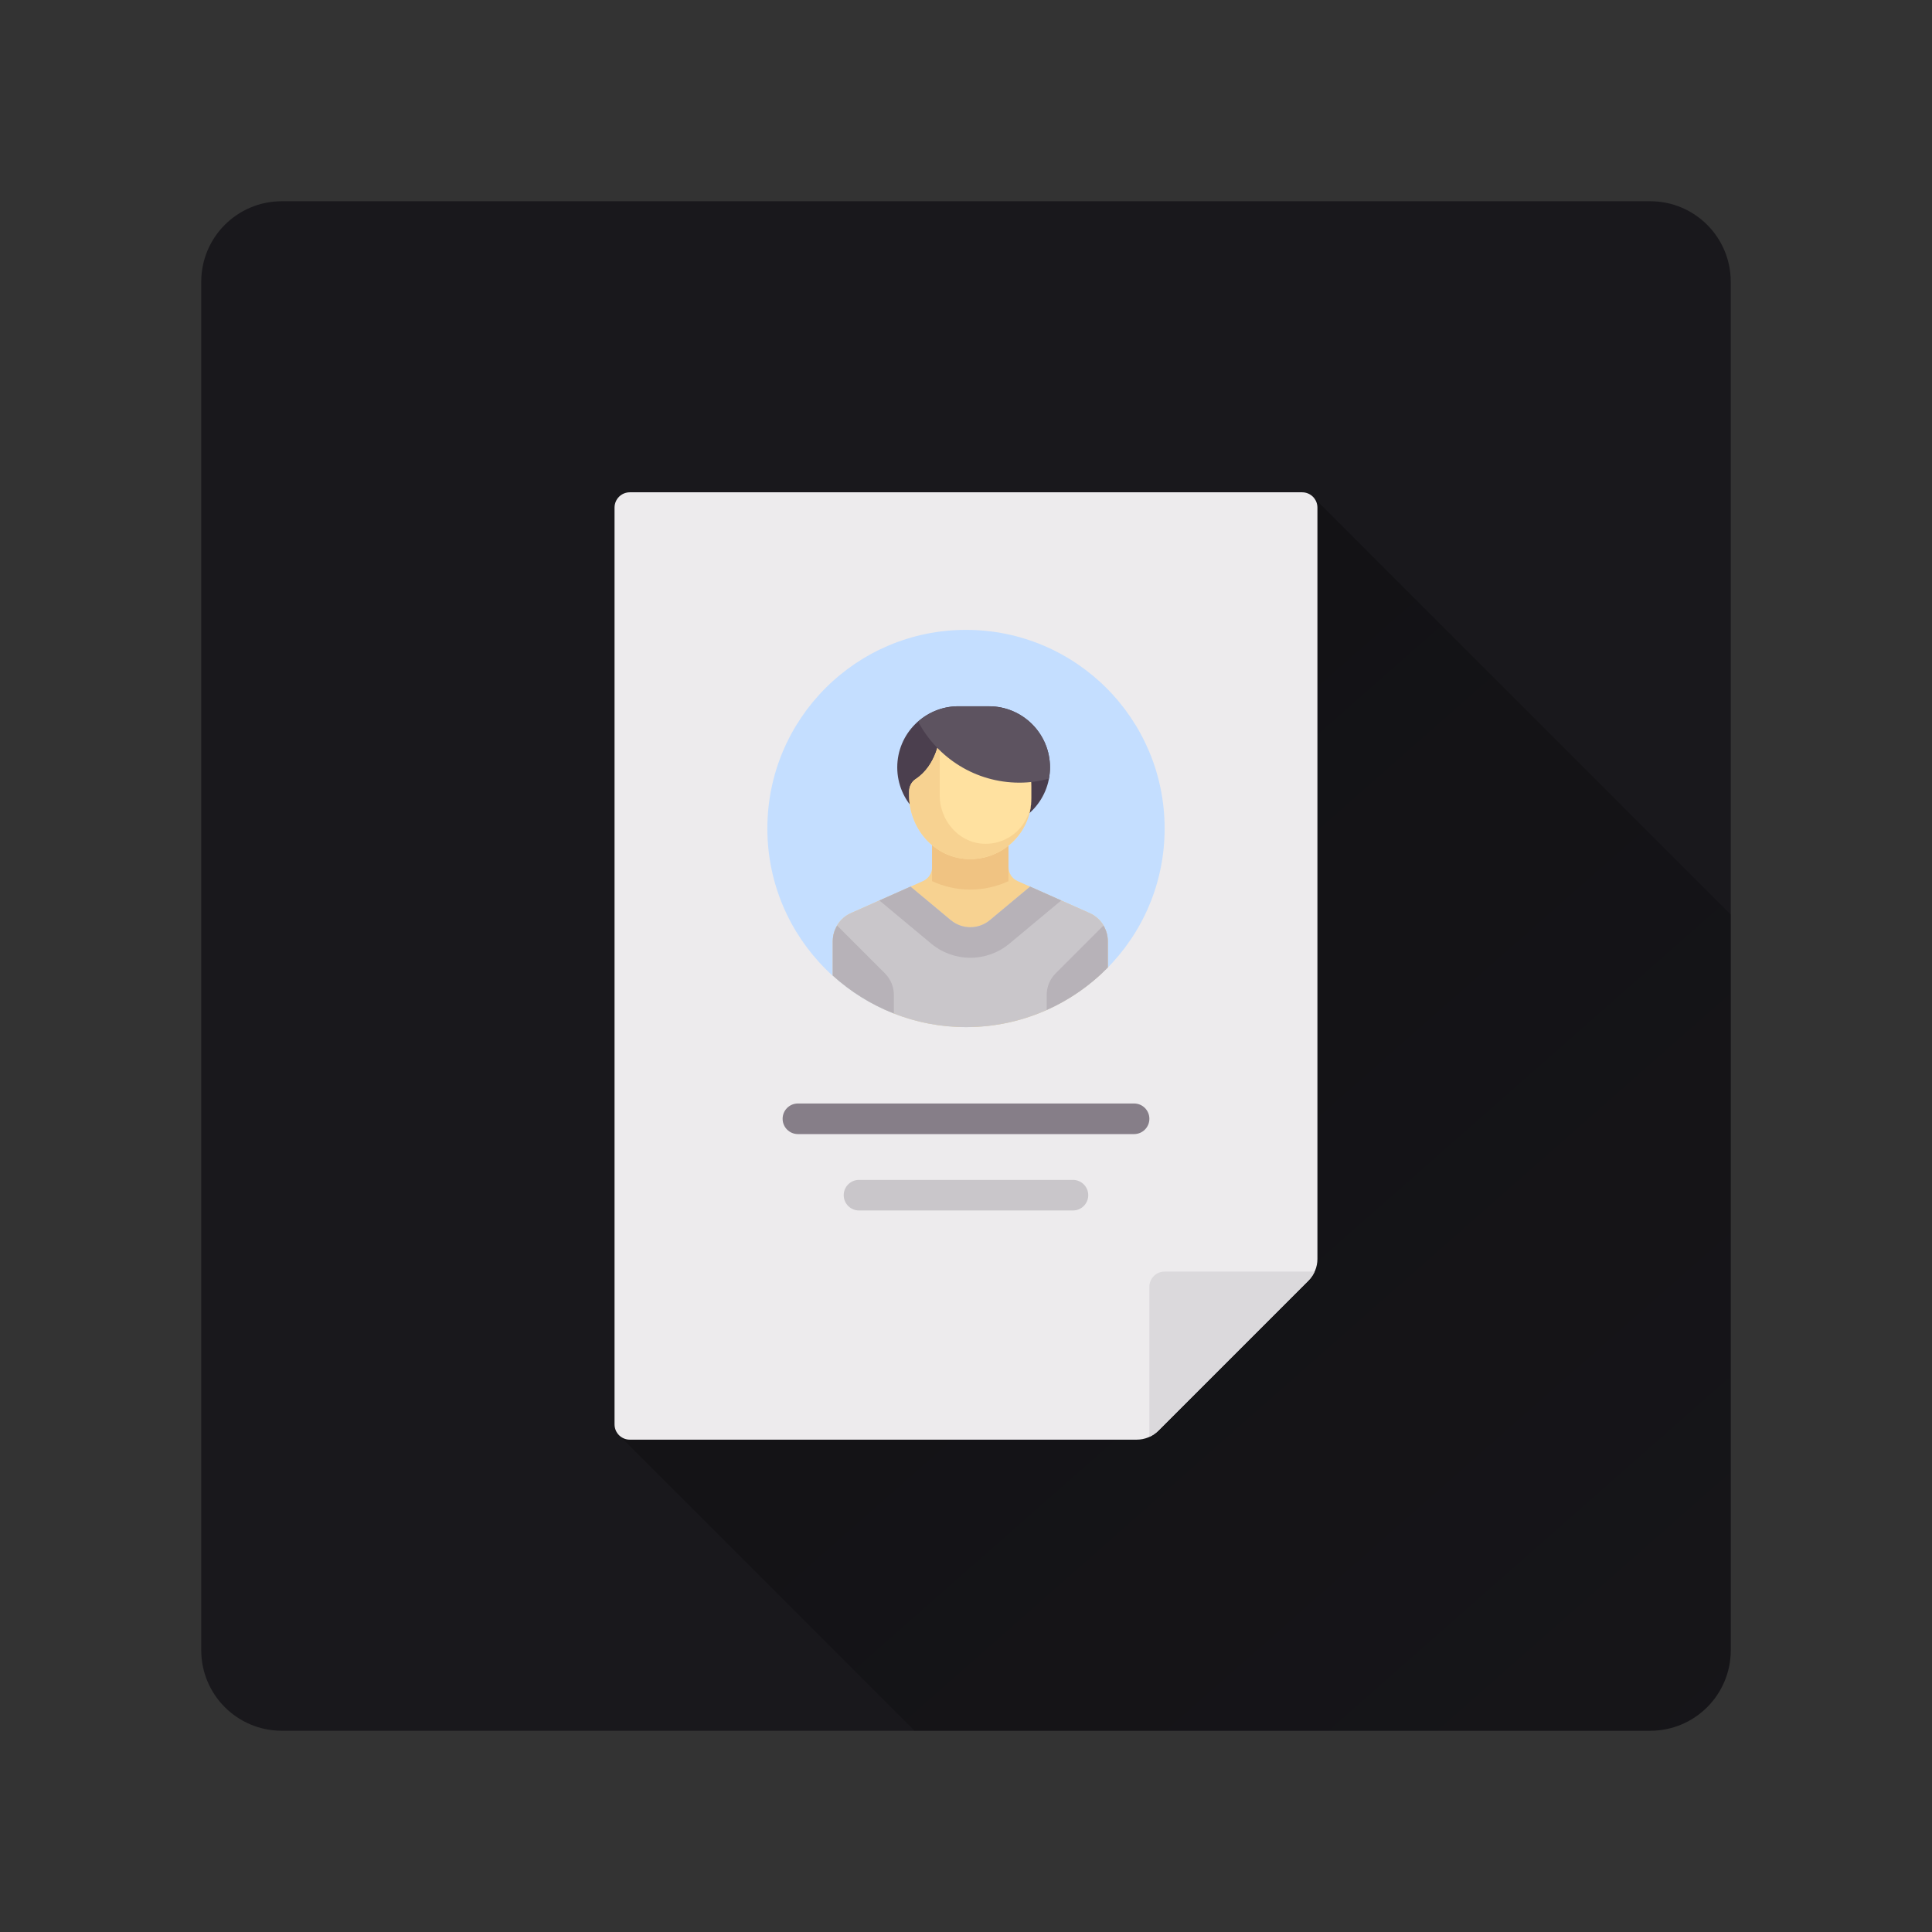 <svg version="1.1" xmlns="http://www.w3.org/2000/svg" xmlns:xlink="http://www.w3.org/1999/xlink" width="48" height="48"><rect width="100%" height="100%" fill="#333333" stroke="none"/><defs><linearGradient x1="15.269" y1="12.232" x2="60.412" y2="63.449" gradientUnits="userSpaceOnUse" id="color-1"><stop offset="0" stop-color="#000000" stop-opacity="0.3"></stop><stop offset="1" stop-color="#000000" stop-opacity="0"></stop></linearGradient><filter id="dropshadow-base"><feColorMatrix type="matrix" values="0 0 0 0 0  0 0 0 0 0  0 0 0 0 0  0 0 0 .8 0"></feColorMatrix> <feOffset dx="0" dy="1"></feOffset> <feGaussianBlur stdDeviation="1"></feGaussianBlur> <feComposite in="SourceGraphic"></feComposite></filter><filter id="dropshadow-banner" x="-10%" y="-10%" width="120%" height="130%"><feColorMatrix type="matrix" values="0 0 0 0 0  0 0 0 0 0  0 0 0 0 0  0 0 0 .4 0"></feColorMatrix> <feOffset dx="0" dy="1"></feOffset> <feGaussianBlur stdDeviation="0.5"></feGaussianBlur> <feComposite in="SourceGraphic"></feComposite></filter></defs><g fill="none" fill-rule="nonzero" stroke="none" stroke-width="none" stroke-linecap="butt" stroke-linejoin="miter" stroke-miterlimit="10" stroke-dasharray="" stroke-dashoffset="0" font-family="none" font-weight="none" font-size="none" text-anchor="none" style="mix-blend-mode: normal"><path d="M7,43c-1.105,0 -2,-0.895 -2,-2v-34c0,-1.105 0.895,-2 2,-2h34c1.105,0 2,0.895 2,2v34c0,1.105 -0.895,2 -2,2z" id="base 1 5 1" fill="#19181c" stroke-width="1"></path><path d="M15.38,35.657c-0.069,-0.069 -0.111,-0.164 -0.111,-0.268v-22.777c0,-0.21 0.17,-0.38 0.38,-0.38h16.703c0.105,0 0.2,0.042 0.268,0.111l10.38,10.38v18.277c0,1.105 -0.895,2 -2,2h-18.277z" fill="url(#color-1)" stroke-width="1"></path><path transform="translate(-4.244,-4.244) scale(1.177,1.177)" d="M27.604,34h-10.701c-0.178,0 -0.323,-0.144 -0.323,-0.323v-19.355c0,-0.178 0.144,-0.323 0.323,-0.323h14.194c0.178,0 0.323,0.144 0.323,0.323v15.862c0,0.171 -0.068,0.335 -0.189,0.456l-3.17,3.17c-0.001,0.001 -0.002,0.002 -0.003,0.003c-0.121,0.119 -0.284,0.186 -0.454,0.186z" fill="none" stroke-width="0"></path><g id="Capa_1 2" stroke-width="1"><path d="M28.241,35.768h-12.593c-0.21,0 -0.38,-0.17 -0.38,-0.38v-22.777c0,-0.21 0.17,-0.38 0.38,-0.38h16.703c0.21,0 0.38,0.17 0.38,0.38v18.667c0,0.201 -0.08,0.394 -0.222,0.537l-3.731,3.731c-0.142,0.142 -0.336,0.222 -0.537,0.222z" fill="#edebed"></path><path d="M19.065,20.584c0,-2.726 2.21,-4.935 4.935,-4.935c2.726,0 4.935,2.21 4.935,4.935c0,2.726 -2.21,4.935 -4.935,4.935c-2.726,0 -4.935,-2.21 -4.935,-4.935z" fill="#c4deff"></path><path d="M24.569,20.583h-0.759c-0.839,0 -1.518,-0.68 -1.518,-1.518v0c0,-0.839 0.68,-1.518 1.518,-1.518h0.759c0.839,0 1.518,0.68 1.518,1.518v0c0,0.839 -0.68,1.518 -1.518,1.518z" fill="#4b3f4e"></path><path d="M28.176,28.176h-8.352c-0.21,0 -0.38,-0.17 -0.38,-0.38c0,-0.21 0.17,-0.38 0.38,-0.38h8.352c0.21,0 0.38,0.17 0.38,0.38c0,0.21 -0.17,0.38 -0.38,0.38z" fill="#867e88"></path><path d="M26.657,30.074h-5.315c-0.21,0 -0.38,-0.17 -0.38,-0.38c0,-0.21 0.17,-0.38 0.38,-0.38h5.315c0.21,0 0.38,0.17 0.38,0.38c0,0.21 -0.17,0.38 -0.38,0.38z" fill="#c9c6ca"></path><path d="M28.778,35.546l3.731,-3.731c0.065,-0.065 0.115,-0.141 0.152,-0.223h-3.726c-0.21,0 -0.38,0.17 -0.38,0.38v3.726c0.082,-0.037 0.158,-0.087 0.222,-0.152z" fill="#dbd9dc"></path><path d="M24,25.518c1.381,0 2.627,-0.568 3.523,-1.482v-0.656c0,-0.3 -0.177,-0.572 -0.451,-0.694l-1.791,-0.796c-0.137,-0.061 -0.225,-0.197 -0.225,-0.347v-1.694h-1.898v1.694c0,0.15 -0.088,0.286 -0.225,0.347l-1.791,0.796c-0.274,0.122 -0.451,0.394 -0.451,0.694v0.856c0.876,0.794 2.035,1.282 3.31,1.282z" fill="#f7d291"></path><path d="M24,25.518c1.381,0 2.627,-0.568 3.523,-1.482v-0.656c0,-0.3 -0.177,-0.572 -0.451,-0.694l-1.48,-0.658l-0.999,0.833c-0.282,0.235 -0.691,0.235 -0.972,0l-0.999,-0.833l-1.48,0.658c-0.274,0.122 -0.451,0.394 -0.451,0.694v0.856c0.876,0.794 2.035,1.282 3.31,1.282z" fill="#c9c6ca"></path><path d="M23.157,21.892c0.289,0.133 0.61,0.21 0.949,0.21c0.339,0 0.66,-0.076 0.949,-0.21v-1.688h-1.898v1.688z" fill="#f0c382"></path><path d="M24.216,17.93c-0.32,-0.024 -0.616,0.059 -0.869,0.206v0.169c0,0 -0.064,0.702 -0.6,1.052c-0.102,0.067 -0.16,0.185 -0.16,0.308v0.094c0,0.793 0.58,1.501 1.369,1.577c0.906,0.086 1.668,-0.624 1.668,-1.511v-0.285c0,-0.813 -0.598,-1.548 -1.409,-1.609z" fill="#ffe1a0"></path><g fill="#b7b2b8"><path d="M23.62,22.861l-0.999,-0.833l-0.773,0.344l1.287,1.072c0.272,0.227 0.618,0.352 0.972,0.352c0.355,0 0.7,-0.125 0.972,-0.352l1.287,-1.072l-0.773,-0.344l-0.999,0.833c-0.282,0.235 -0.691,0.235 -0.972,-0z"></path><path d="M27.523,24.036v-0.656c0,-0.139 -0.041,-0.27 -0.109,-0.384l-1.187,1.187c-0.142,0.142 -0.222,0.335 -0.222,0.537v0.371c0.572,-0.255 1.086,-0.613 1.518,-1.054z"></path><path d="M20.799,22.996c-0.068,0.115 -0.109,0.246 -0.109,0.384v0.856c0.441,0.4 0.954,0.721 1.518,0.942v-0.458c0,-0.201 -0.08,-0.395 -0.222,-0.537z"></path></g><path d="M23.957,21.336c0.906,0.086 1.668,-0.624 1.668,-1.511c0,0.649 -0.543,1.172 -1.2,1.137c-0.616,-0.032 -1.078,-0.585 -1.078,-1.202v-1.454c0,0 -0.064,0.702 -0.6,1.052c-0.102,0.067 -0.16,0.185 -0.16,0.308v0.094c0,0.793 0.58,1.501 1.369,1.577z" fill="#f7d291"></path><path d="M24.569,17.547h-0.759c-0.384,0 -0.73,0.147 -0.998,0.382c0.478,0.901 1.425,1.516 2.516,1.516c0.253,0 0.497,-0.036 0.731,-0.098c0.017,-0.091 0.028,-0.185 0.028,-0.281c0,-0.839 -0.68,-1.518 -1.518,-1.518z" fill="#5d5360"></path><g fill="#000000" font-family="Roboto, sans-serif" font-weight="400" font-size="14" text-anchor="start"></g><g fill="#000000" font-family="Roboto, sans-serif" font-weight="400" font-size="14" text-anchor="start"></g><g fill="#000000" font-family="Roboto, sans-serif" font-weight="400" font-size="14" text-anchor="start"></g><g fill="#000000" font-family="Roboto, sans-serif" font-weight="400" font-size="14" text-anchor="start"></g><g fill="#000000" font-family="Roboto, sans-serif" font-weight="400" font-size="14" text-anchor="start"></g><g fill="#000000" font-family="Roboto, sans-serif" font-weight="400" font-size="14" text-anchor="start"></g><g fill="#000000" font-family="Roboto, sans-serif" font-weight="400" font-size="14" text-anchor="start"></g><g fill="#000000" font-family="Roboto, sans-serif" font-weight="400" font-size="14" text-anchor="start"></g><g fill="#000000" font-family="Roboto, sans-serif" font-weight="400" font-size="14" text-anchor="start"></g><g fill="#000000" font-family="Roboto, sans-serif" font-weight="400" font-size="14" text-anchor="start"></g><g fill="#000000" font-family="Roboto, sans-serif" font-weight="400" font-size="14" text-anchor="start"></g><g fill="#000000" font-family="Roboto, sans-serif" font-weight="400" font-size="14" text-anchor="start"></g><g fill="#000000" font-family="Roboto, sans-serif" font-weight="400" font-size="14" text-anchor="start"></g><g fill="#000000" font-family="Roboto, sans-serif" font-weight="400" font-size="14" text-anchor="start"></g><g fill="#000000" font-family="Roboto, sans-serif" font-weight="400" font-size="14" text-anchor="start"></g></g><path d="M2,24c0,-12.15 9.85,-22 22,-22c12.15,0 22,9.85 22,22c0,12.15 -9.85,22 -22,22c-12.15,0 -22,-9.85 -22,-22z" id="base 1 1 1" fill="none" stroke-width="1"></path><g id="Capa_1 1 1" fill="#000000" stroke-width="1" font-family="Roboto, sans-serif" font-weight="400" font-size="14" text-anchor="start"><g></g><g></g><g></g><g></g><g></g><g></g><g></g><g></g><g></g><g></g><g></g><g></g><g></g><g></g><g></g><g></g></g><rect x="2" y="2" width="44" height="22" fill="none" stroke-width="1"></rect><path d="M2,24v-22h44v22z" fill="none" stroke-width="1"></path><path d="M2,24v-22h44v22z" fill="none" stroke-width="1"></path><path d="M2,24v-22h44v22z" fill="none" stroke-width="1"></path><path d="M2,24v-22h44v22z" fill="none" stroke-width="1"></path></g></svg>